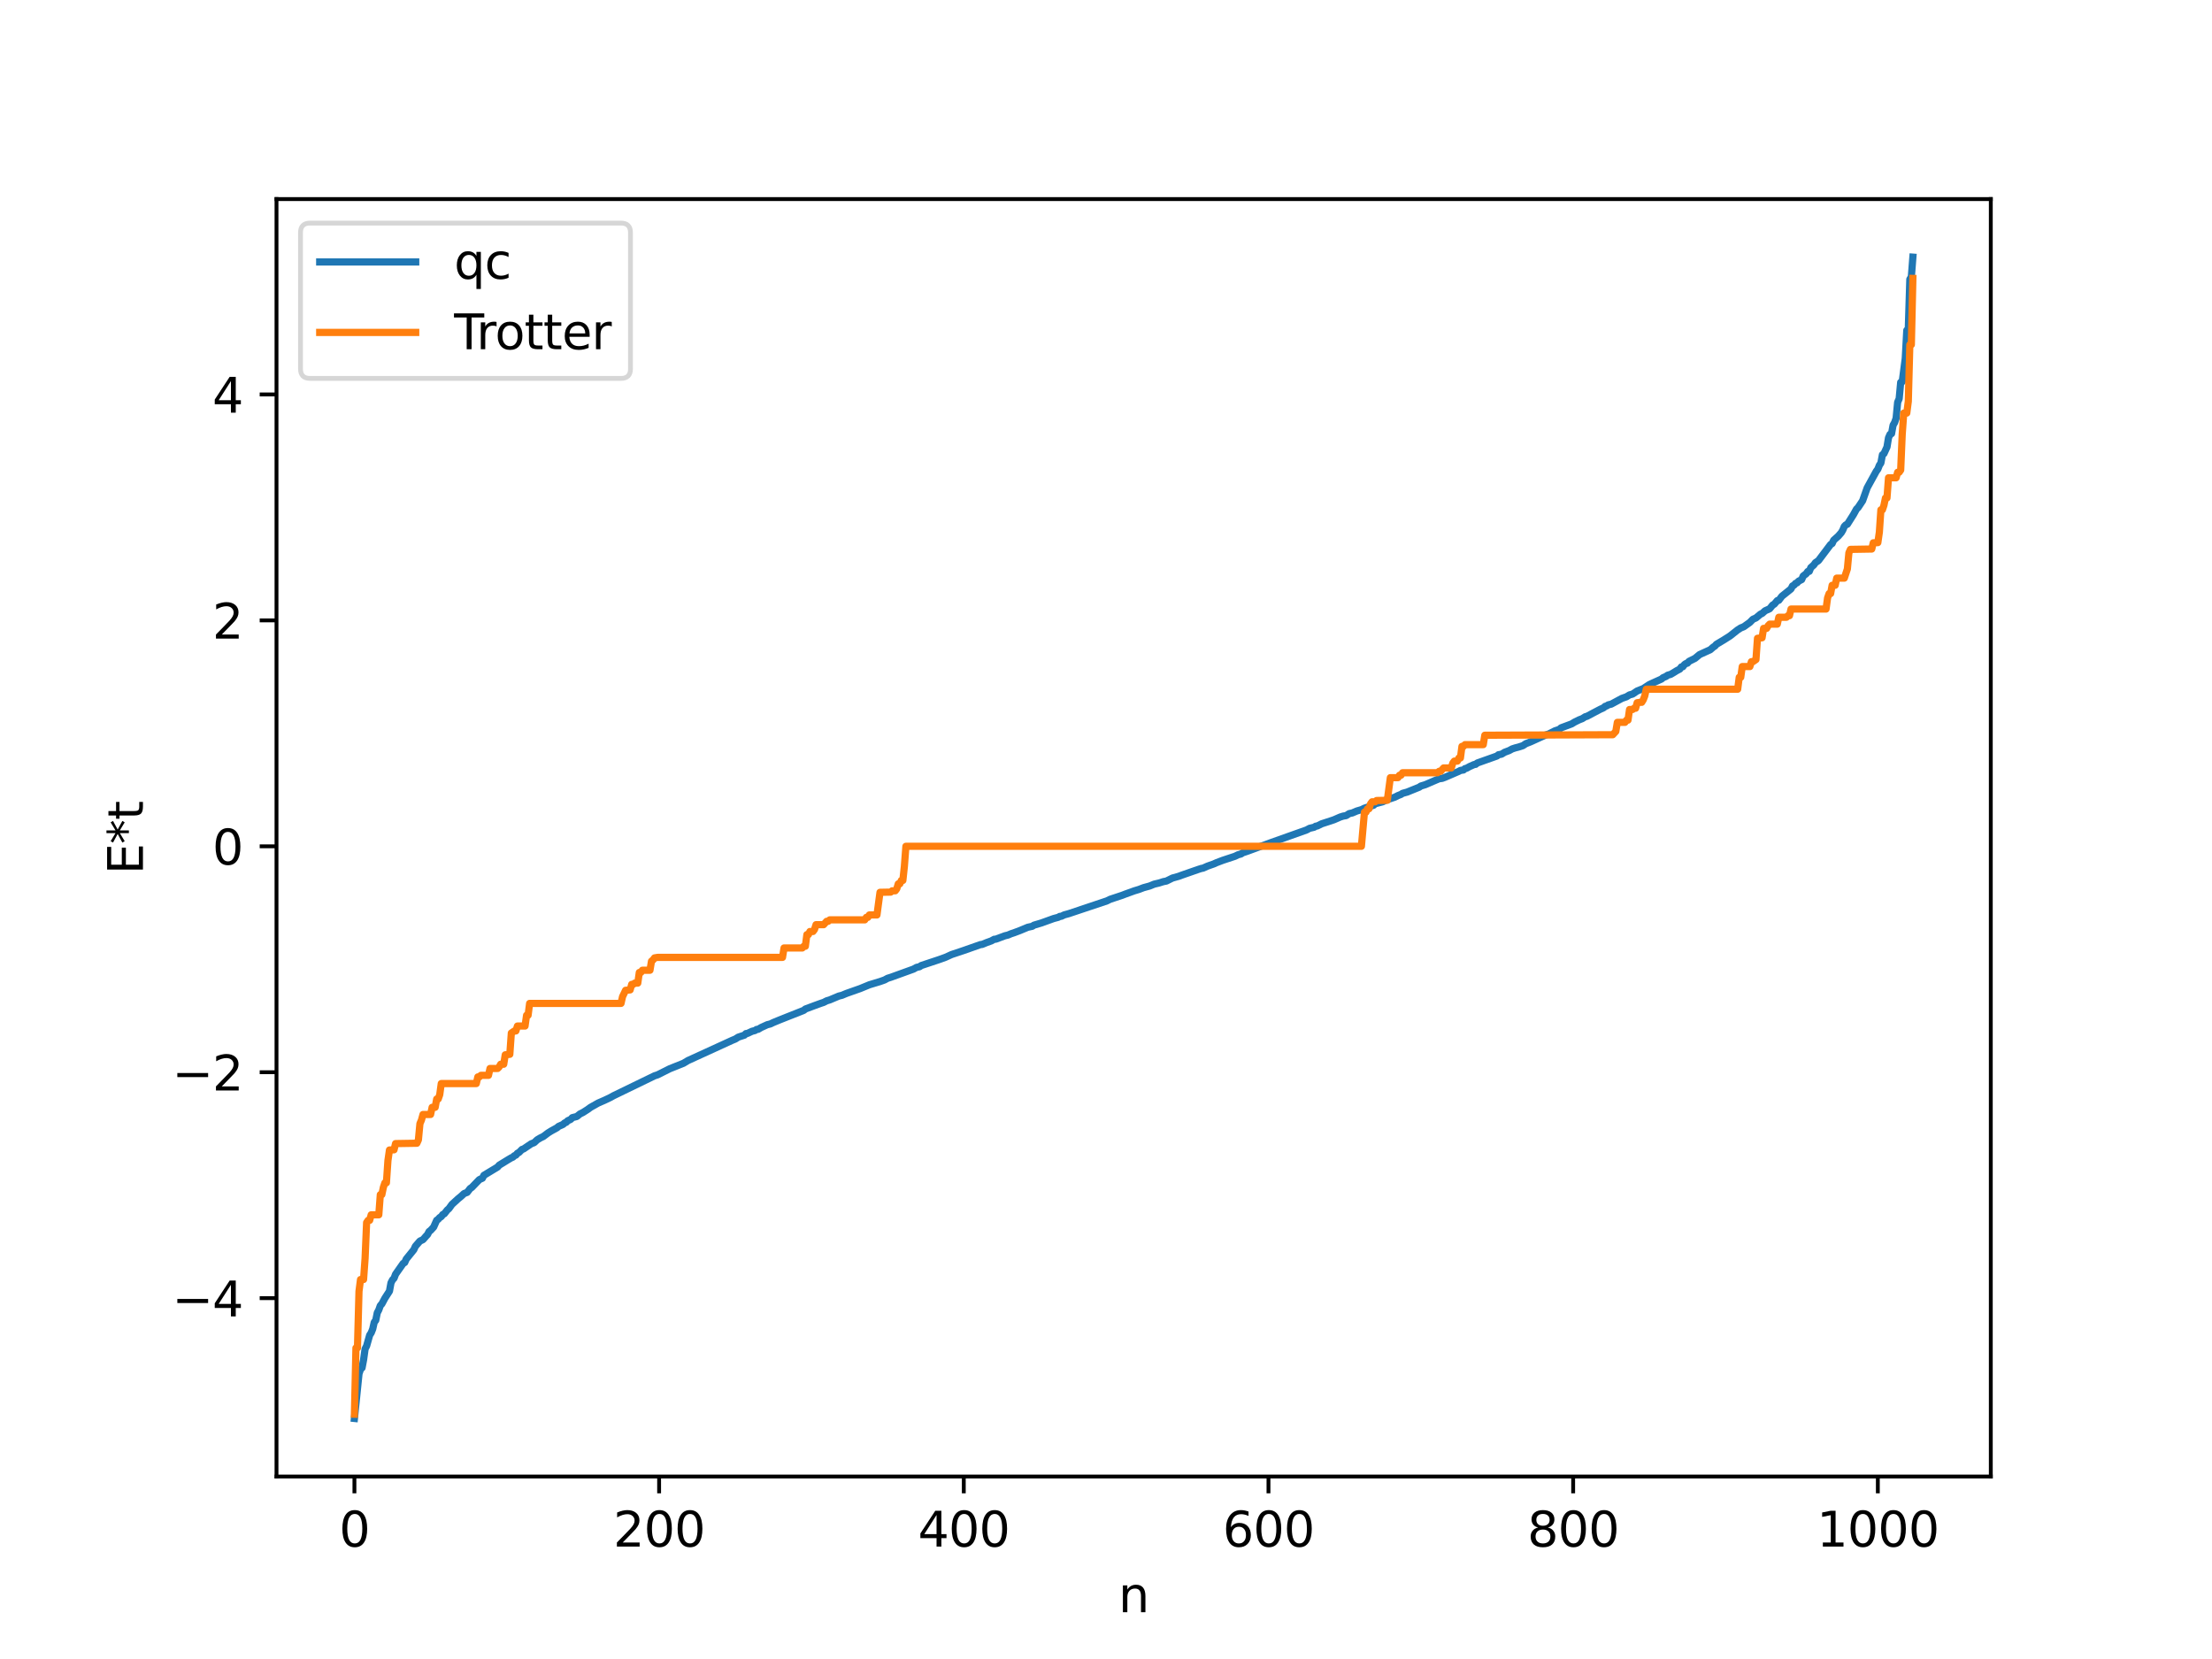<?xml version="1.0" encoding="utf-8" standalone="no"?>
<!DOCTYPE svg PUBLIC "-//W3C//DTD SVG 1.1//EN"
  "http://www.w3.org/Graphics/SVG/1.1/DTD/svg11.dtd">
<svg xmlns:xlink="http://www.w3.org/1999/xlink" width="460.8pt" height="345.6pt" viewBox="0 0 460.8 345.6" xmlns="http://www.w3.org/2000/svg" version="1.1">
 <defs>
  <style type="text/css">*{stroke-linejoin: round; stroke-linecap: butt}</style>
 </defs>
 <g id="figure_1">
  <g id="patch_1">
   <path d="M 0 345.6 
L 460.8 345.6 
L 460.8 0 
L 0 0 
z
" style="fill: #ffffff"/>
  </g>
  <g id="axes_1">
   <g id="patch_2">
    <path d="M 57.6 307.584 
L 414.72 307.584 
L 414.72 41.472 
L 57.6 41.472 
z
" style="fill: #ffffff"/>
   </g>
   <g id="matplotlib.axis_1">
    <g id="xtick_1">
     <g id="line2d_1">
      <defs>
       <path id="m48df51b3f4" d="M 0 0 
L 0 3.5 
" style="stroke: #000000; stroke-width: 0.8"/>
      </defs>
      <g>
       <use xlink:href="#m48df51b3f4" x="73.833" y="307.584" style="stroke: #000000; stroke-width: 0.8"/>
      </g>
     </g>
     <g id="text_1">
      <!-- 0 -->
      <g transform="translate(70.651 322.182) scale(0.1 -0.1)">
       <defs>
        <path id="DejaVuSans-30" d="M 2034 4250 
Q 1547 4250 1301 3770 
Q 1056 3291 1056 2328 
Q 1056 1369 1301 889 
Q 1547 409 2034 409 
Q 2525 409 2770 889 
Q 3016 1369 3016 2328 
Q 3016 3291 2770 3770 
Q 2525 4250 2034 4250 
z
M 2034 4750 
Q 2819 4750 3233 4129 
Q 3647 3509 3647 2328 
Q 3647 1150 3233 529 
Q 2819 -91 2034 -91 
Q 1250 -91 836 529 
Q 422 1150 422 2328 
Q 422 3509 836 4129 
Q 1250 4750 2034 4750 
z
" transform="scale(0.016)"/>
       </defs>
       <use xlink:href="#DejaVuSans-30"/>
      </g>
     </g>
    </g>
    <g id="xtick_2">
     <g id="line2d_2">
      <g>
       <use xlink:href="#m48df51b3f4" x="137.304" y="307.584" style="stroke: #000000; stroke-width: 0.8"/>
      </g>
     </g>
     <g id="text_2">
      <!-- 200 -->
      <g transform="translate(127.76 322.182) scale(0.1 -0.1)">
       <defs>
        <path id="DejaVuSans-32" d="M 1228 531 
L 3431 531 
L 3431 0 
L 469 0 
L 469 531 
Q 828 903 1448 1529 
Q 2069 2156 2228 2338 
Q 2531 2678 2651 2914 
Q 2772 3150 2772 3378 
Q 2772 3750 2511 3984 
Q 2250 4219 1831 4219 
Q 1534 4219 1204 4116 
Q 875 4013 500 3803 
L 500 4441 
Q 881 4594 1212 4672 
Q 1544 4750 1819 4750 
Q 2544 4750 2975 4387 
Q 3406 4025 3406 3419 
Q 3406 3131 3298 2873 
Q 3191 2616 2906 2266 
Q 2828 2175 2409 1742 
Q 1991 1309 1228 531 
z
" transform="scale(0.016)"/>
       </defs>
       <use xlink:href="#DejaVuSans-32"/>
       <use xlink:href="#DejaVuSans-30" x="63.623"/>
       <use xlink:href="#DejaVuSans-30" x="127.246"/>
      </g>
     </g>
    </g>
    <g id="xtick_3">
     <g id="line2d_3">
      <g>
       <use xlink:href="#m48df51b3f4" x="200.775" y="307.584" style="stroke: #000000; stroke-width: 0.8"/>
      </g>
     </g>
     <g id="text_3">
      <!-- 400 -->
      <g transform="translate(191.231 322.182) scale(0.1 -0.1)">
       <defs>
        <path id="DejaVuSans-34" d="M 2419 4116 
L 825 1625 
L 2419 1625 
L 2419 4116 
z
M 2253 4666 
L 3047 4666 
L 3047 1625 
L 3713 1625 
L 3713 1100 
L 3047 1100 
L 3047 0 
L 2419 0 
L 2419 1100 
L 313 1100 
L 313 1709 
L 2253 4666 
z
" transform="scale(0.016)"/>
       </defs>
       <use xlink:href="#DejaVuSans-34"/>
       <use xlink:href="#DejaVuSans-30" x="63.623"/>
       <use xlink:href="#DejaVuSans-30" x="127.246"/>
      </g>
     </g>
    </g>
    <g id="xtick_4">
     <g id="line2d_4">
      <g>
       <use xlink:href="#m48df51b3f4" x="264.246" y="307.584" style="stroke: #000000; stroke-width: 0.8"/>
      </g>
     </g>
     <g id="text_4">
      <!-- 600 -->
      <g transform="translate(254.702 322.182) scale(0.1 -0.1)">
       <defs>
        <path id="DejaVuSans-36" d="M 2113 2584 
Q 1688 2584 1439 2293 
Q 1191 2003 1191 1497 
Q 1191 994 1439 701 
Q 1688 409 2113 409 
Q 2538 409 2786 701 
Q 3034 994 3034 1497 
Q 3034 2003 2786 2293 
Q 2538 2584 2113 2584 
z
M 3366 4563 
L 3366 3988 
Q 3128 4100 2886 4159 
Q 2644 4219 2406 4219 
Q 1781 4219 1451 3797 
Q 1122 3375 1075 2522 
Q 1259 2794 1537 2939 
Q 1816 3084 2150 3084 
Q 2853 3084 3261 2657 
Q 3669 2231 3669 1497 
Q 3669 778 3244 343 
Q 2819 -91 2113 -91 
Q 1303 -91 875 529 
Q 447 1150 447 2328 
Q 447 3434 972 4092 
Q 1497 4750 2381 4750 
Q 2619 4750 2861 4703 
Q 3103 4656 3366 4563 
z
" transform="scale(0.016)"/>
       </defs>
       <use xlink:href="#DejaVuSans-36"/>
       <use xlink:href="#DejaVuSans-30" x="63.623"/>
       <use xlink:href="#DejaVuSans-30" x="127.246"/>
      </g>
     </g>
    </g>
    <g id="xtick_5">
     <g id="line2d_5">
      <g>
       <use xlink:href="#m48df51b3f4" x="327.717" y="307.584" style="stroke: #000000; stroke-width: 0.8"/>
      </g>
     </g>
     <g id="text_5">
      <!-- 800 -->
      <g transform="translate(318.173 322.182) scale(0.1 -0.1)">
       <defs>
        <path id="DejaVuSans-38" d="M 2034 2216 
Q 1584 2216 1326 1975 
Q 1069 1734 1069 1313 
Q 1069 891 1326 650 
Q 1584 409 2034 409 
Q 2484 409 2743 651 
Q 3003 894 3003 1313 
Q 3003 1734 2745 1975 
Q 2488 2216 2034 2216 
z
M 1403 2484 
Q 997 2584 770 2862 
Q 544 3141 544 3541 
Q 544 4100 942 4425 
Q 1341 4750 2034 4750 
Q 2731 4750 3128 4425 
Q 3525 4100 3525 3541 
Q 3525 3141 3298 2862 
Q 3072 2584 2669 2484 
Q 3125 2378 3379 2068 
Q 3634 1759 3634 1313 
Q 3634 634 3220 271 
Q 2806 -91 2034 -91 
Q 1263 -91 848 271 
Q 434 634 434 1313 
Q 434 1759 690 2068 
Q 947 2378 1403 2484 
z
M 1172 3481 
Q 1172 3119 1398 2916 
Q 1625 2713 2034 2713 
Q 2441 2713 2670 2916 
Q 2900 3119 2900 3481 
Q 2900 3844 2670 4047 
Q 2441 4250 2034 4250 
Q 1625 4250 1398 4047 
Q 1172 3844 1172 3481 
z
" transform="scale(0.016)"/>
       </defs>
       <use xlink:href="#DejaVuSans-38"/>
       <use xlink:href="#DejaVuSans-30" x="63.623"/>
       <use xlink:href="#DejaVuSans-30" x="127.246"/>
      </g>
     </g>
    </g>
    <g id="xtick_6">
     <g id="line2d_6">
      <g>
       <use xlink:href="#m48df51b3f4" x="391.188" y="307.584" style="stroke: #000000; stroke-width: 0.8"/>
      </g>
     </g>
     <g id="text_6">
      <!-- 1000 -->
      <g transform="translate(378.463 322.182) scale(0.1 -0.1)">
       <defs>
        <path id="DejaVuSans-31" d="M 794 531 
L 1825 531 
L 1825 4091 
L 703 3866 
L 703 4441 
L 1819 4666 
L 2450 4666 
L 2450 531 
L 3481 531 
L 3481 0 
L 794 0 
L 794 531 
z
" transform="scale(0.016)"/>
       </defs>
       <use xlink:href="#DejaVuSans-31"/>
       <use xlink:href="#DejaVuSans-30" x="63.623"/>
       <use xlink:href="#DejaVuSans-30" x="127.246"/>
       <use xlink:href="#DejaVuSans-30" x="190.869"/>
      </g>
     </g>
    </g>
    <g id="text_7">
     <!-- n -->
     <g transform="translate(232.991 335.861) scale(0.1 -0.1)">
      <defs>
       <path id="DejaVuSans-6e" d="M 3513 2113 
L 3513 0 
L 2938 0 
L 2938 2094 
Q 2938 2591 2744 2837 
Q 2550 3084 2163 3084 
Q 1697 3084 1428 2787 
Q 1159 2491 1159 1978 
L 1159 0 
L 581 0 
L 581 3500 
L 1159 3500 
L 1159 2956 
Q 1366 3272 1645 3428 
Q 1925 3584 2291 3584 
Q 2894 3584 3203 3211 
Q 3513 2838 3513 2113 
z
" transform="scale(0.016)"/>
      </defs>
      <use xlink:href="#DejaVuSans-6e"/>
     </g>
    </g>
   </g>
   <g id="matplotlib.axis_2">
    <g id="ytick_1">
     <g id="line2d_7">
      <defs>
       <path id="mcbb9807431" d="M 0 0 
L -3.5 0 
" style="stroke: #000000; stroke-width: 0.8"/>
      </defs>
      <g>
       <use xlink:href="#mcbb9807431" x="57.6" y="270.431" style="stroke: #000000; stroke-width: 0.8"/>
      </g>
     </g>
     <g id="text_8">
      <!-- −4 -->
      <g transform="translate(35.858 274.23) scale(0.1 -0.1)">
       <defs>
        <path id="DejaVuSans-2212" d="M 678 2272 
L 4684 2272 
L 4684 1741 
L 678 1741 
L 678 2272 
z
" transform="scale(0.016)"/>
       </defs>
       <use xlink:href="#DejaVuSans-2212"/>
       <use xlink:href="#DejaVuSans-34" x="83.789"/>
      </g>
     </g>
    </g>
    <g id="ytick_2">
     <g id="line2d_8">
      <g>
       <use xlink:href="#mcbb9807431" x="57.6" y="223.366" style="stroke: #000000; stroke-width: 0.8"/>
      </g>
     </g>
     <g id="text_9">
      <!-- −2 -->
      <g transform="translate(35.858 227.165) scale(0.1 -0.1)">
       <use xlink:href="#DejaVuSans-2212"/>
       <use xlink:href="#DejaVuSans-32" x="83.789"/>
      </g>
     </g>
    </g>
    <g id="ytick_3">
     <g id="line2d_9">
      <g>
       <use xlink:href="#mcbb9807431" x="57.6" y="176.301" style="stroke: #000000; stroke-width: 0.8"/>
      </g>
     </g>
     <g id="text_10">
      <!-- 0 -->
      <g transform="translate(44.237 180.1) scale(0.1 -0.1)">
       <use xlink:href="#DejaVuSans-30"/>
      </g>
     </g>
    </g>
    <g id="ytick_4">
     <g id="line2d_10">
      <g>
       <use xlink:href="#mcbb9807431" x="57.6" y="129.236" style="stroke: #000000; stroke-width: 0.8"/>
      </g>
     </g>
     <g id="text_11">
      <!-- 2 -->
      <g transform="translate(44.237 133.035) scale(0.1 -0.1)">
       <use xlink:href="#DejaVuSans-32"/>
      </g>
     </g>
    </g>
    <g id="ytick_5">
     <g id="line2d_11">
      <g>
       <use xlink:href="#mcbb9807431" x="57.6" y="82.171" style="stroke: #000000; stroke-width: 0.8"/>
      </g>
     </g>
     <g id="text_12">
      <!-- 4 -->
      <g transform="translate(44.237 85.97) scale(0.1 -0.1)">
       <use xlink:href="#DejaVuSans-34"/>
      </g>
     </g>
    </g>
    <g id="text_13">
     <!-- E*t -->
     <g transform="translate(29.778 182.148) rotate(-90) scale(0.1 -0.1)">
      <defs>
       <path id="DejaVuSans-45" d="M 628 4666 
L 3578 4666 
L 3578 4134 
L 1259 4134 
L 1259 2753 
L 3481 2753 
L 3481 2222 
L 1259 2222 
L 1259 531 
L 3634 531 
L 3634 0 
L 628 0 
L 628 4666 
z
" transform="scale(0.016)"/>
       <path id="DejaVuSans-2a" d="M 3009 3897 
L 1888 3291 
L 3009 2681 
L 2828 2375 
L 1778 3009 
L 1778 1831 
L 1422 1831 
L 1422 3009 
L 372 2375 
L 191 2681 
L 1313 3291 
L 191 3897 
L 372 4206 
L 1422 3572 
L 1422 4750 
L 1778 4750 
L 1778 3572 
L 2828 4206 
L 3009 3897 
z
" transform="scale(0.016)"/>
       <path id="DejaVuSans-74" d="M 1172 4494 
L 1172 3500 
L 2356 3500 
L 2356 3053 
L 1172 3053 
L 1172 1153 
Q 1172 725 1289 603 
Q 1406 481 1766 481 
L 2356 481 
L 2356 0 
L 1766 0 
Q 1100 0 847 248 
Q 594 497 594 1153 
L 594 3053 
L 172 3053 
L 172 3500 
L 594 3500 
L 594 4494 
L 1172 4494 
z
" transform="scale(0.016)"/>
      </defs>
      <use xlink:href="#DejaVuSans-45"/>
      <use xlink:href="#DejaVuSans-2a" x="63.184"/>
      <use xlink:href="#DejaVuSans-74" x="113.184"/>
     </g>
    </g>
   </g>
   <g id="line2d_12">
    <path d="M 73.833 295.488 
L 74.785 286.19 
L 75.102 285.232 
L 75.42 284.953 
L 75.737 283.288 
L 76.054 281.013 
L 76.372 280.385 
L 77.006 278.144 
L 77.324 277.654 
L 77.641 276.861 
L 77.958 275.453 
L 78.276 275.04 
L 78.593 273.473 
L 78.91 272.879 
L 79.228 271.977 
L 79.545 271.634 
L 80.18 270.445 
L 81.132 268.972 
L 81.449 267.241 
L 81.767 266.619 
L 82.084 266.29 
L 82.401 265.451 
L 83.988 263.194 
L 84.305 263.015 
L 84.623 262.298 
L 86.21 260.333 
L 86.527 259.631 
L 87.479 258.535 
L 88.114 258.241 
L 88.748 257.517 
L 89.066 257.179 
L 89.383 256.55 
L 89.7 256.317 
L 90.335 255.628 
L 90.97 254.206 
L 91.287 253.997 
L 91.605 253.627 
L 91.922 253.45 
L 92.239 253.002 
L 92.557 252.854 
L 93.191 252.052 
L 93.509 251.787 
L 94.143 250.907 
L 95.413 249.743 
L 96.048 249.221 
L 96.682 248.633 
L 97.317 248.396 
L 97.952 247.575 
L 98.269 247.379 
L 99.856 245.734 
L 100.491 245.446 
L 100.808 244.84 
L 103.664 243.112 
L 103.981 242.734 
L 105.886 241.566 
L 106.52 241.192 
L 106.838 241.063 
L 107.155 240.755 
L 107.472 240.631 
L 107.79 240.241 
L 108.107 240.092 
L 108.742 239.447 
L 109.059 239.353 
L 110.646 238.281 
L 111.281 238.029 
L 111.915 237.439 
L 112.55 237.059 
L 113.185 236.752 
L 114.137 236.033 
L 114.772 235.631 
L 116.041 234.933 
L 116.358 234.651 
L 117.31 234.228 
L 117.628 233.921 
L 117.945 233.809 
L 118.262 233.474 
L 118.897 233.184 
L 119.215 232.827 
L 120.167 232.587 
L 120.801 232.066 
L 121.436 231.751 
L 122.388 231.144 
L 123.023 230.68 
L 124.61 229.784 
L 125.879 229.233 
L 127.148 228.632 
L 127.783 228.272 
L 136.352 224.112 
L 136.986 223.909 
L 139.525 222.637 
L 142.381 221.495 
L 143.334 220.924 
L 152.537 216.714 
L 153.172 216.456 
L 153.806 216.054 
L 155.076 215.64 
L 155.393 215.314 
L 155.71 215.282 
L 156.662 214.834 
L 157.297 214.671 
L 157.615 214.45 
L 157.932 214.423 
L 158.567 214.047 
L 159.836 213.466 
L 160.471 213.308 
L 161.105 213.004 
L 162.375 212.478 
L 167.453 210.468 
L 167.77 210.197 
L 169.674 209.489 
L 170.943 209.027 
L 171.578 208.816 
L 172.213 208.488 
L 172.848 208.298 
L 174.752 207.495 
L 175.386 207.342 
L 176.339 206.943 
L 179.195 205.936 
L 179.829 205.673 
L 180.464 205.413 
L 181.099 205.15 
L 183.32 204.478 
L 184.272 204.14 
L 184.907 203.794 
L 185.542 203.597 
L 190.302 201.877 
L 190.937 201.522 
L 191.572 201.386 
L 191.889 201.147 
L 195.697 199.881 
L 196.332 199.653 
L 196.967 199.421 
L 198.236 198.845 
L 200.14 198.212 
L 200.775 197.997 
L 204.266 196.77 
L 204.583 196.747 
L 205.535 196.354 
L 206.487 196.012 
L 207.122 195.666 
L 207.439 195.65 
L 209.343 194.942 
L 209.978 194.79 
L 210.613 194.519 
L 211.248 194.31 
L 212.517 193.831 
L 214.104 193.169 
L 215.056 192.959 
L 215.373 192.736 
L 216.96 192.263 
L 219.499 191.346 
L 220.451 191.094 
L 220.768 190.903 
L 221.086 190.881 
L 221.72 190.581 
L 222.672 190.32 
L 230.606 187.663 
L 231.241 187.346 
L 233.78 186.504 
L 234.415 186.256 
L 236.319 185.57 
L 237.271 185.283 
L 238.223 184.918 
L 239.492 184.571 
L 240.444 184.182 
L 241.396 183.959 
L 242.348 183.661 
L 242.983 183.539 
L 244.253 182.911 
L 245.522 182.557 
L 246.157 182.321 
L 249.648 181.106 
L 250.282 180.905 
L 250.6 180.856 
L 251.552 180.43 
L 252.821 179.983 
L 253.456 179.698 
L 254.725 179.217 
L 257.264 178.378 
L 257.899 178.067 
L 258.534 177.898 
L 258.851 177.665 
L 259.803 177.35 
L 264.563 175.601 
L 272.18 172.894 
L 272.815 172.552 
L 273.767 172.328 
L 274.084 172.113 
L 274.401 172.071 
L 275.353 171.603 
L 277.258 170.985 
L 277.892 170.771 
L 279.162 170.214 
L 279.796 170.01 
L 280.431 169.904 
L 281.066 169.488 
L 281.7 169.354 
L 282.653 168.947 
L 283.605 168.668 
L 284.239 168.358 
L 285.509 167.943 
L 286.143 167.744 
L 286.461 167.439 
L 288.048 167.024 
L 288.682 166.7 
L 290.586 166.057 
L 291.221 165.733 
L 291.856 165.486 
L 292.173 165.269 
L 293.125 165.009 
L 295.664 163.982 
L 295.981 163.748 
L 296.934 163.457 
L 299.155 162.498 
L 299.79 162.232 
L 300.424 162.147 
L 301.059 161.911 
L 303.915 160.677 
L 304.233 160.495 
L 304.867 160.4 
L 305.185 160.113 
L 305.502 160.046 
L 306.137 159.693 
L 307.089 159.267 
L 307.406 159.228 
L 307.724 158.956 
L 311.849 157.487 
L 312.167 157.225 
L 312.801 157.109 
L 313.436 156.715 
L 314.388 156.356 
L 315.023 156.009 
L 315.658 155.8 
L 316.292 155.639 
L 317.244 155.334 
L 317.879 154.912 
L 318.831 154.546 
L 322.005 153.103 
L 322.639 152.893 
L 323.909 152.253 
L 324.861 151.935 
L 325.178 151.627 
L 327.4 150.8 
L 328.034 150.413 
L 328.986 149.947 
L 329.621 149.703 
L 330.256 149.298 
L 330.573 149.23 
L 331.843 148.553 
L 333.429 147.722 
L 334.064 147.437 
L 334.381 147.14 
L 334.699 147.063 
L 335.016 146.84 
L 335.651 146.684 
L 337.872 145.486 
L 338.824 145.153 
L 339.459 144.759 
L 340.094 144.589 
L 341.046 143.949 
L 342.315 143.444 
L 343.585 142.61 
L 344.22 142.315 
L 346.124 141.455 
L 346.441 141.173 
L 347.076 140.908 
L 347.393 140.661 
L 348.028 140.483 
L 348.662 140.11 
L 349.297 139.714 
L 349.932 139.384 
L 350.249 138.935 
L 350.567 138.89 
L 350.884 138.463 
L 351.201 138.231 
L 351.519 138.15 
L 351.836 137.783 
L 353.105 137.148 
L 354.058 136.358 
L 356.279 135.351 
L 356.914 134.793 
L 357.231 134.6 
L 357.548 134.232 
L 359.135 133.282 
L 360.405 132.474 
L 361.991 131.219 
L 362.626 130.814 
L 363.261 130.559 
L 364.53 129.653 
L 365.165 129.004 
L 365.8 128.728 
L 366.752 127.931 
L 367.069 127.804 
L 367.704 127.238 
L 368.656 126.809 
L 369.291 126.027 
L 369.608 125.866 
L 370.243 125.119 
L 370.56 125.053 
L 371.195 124.212 
L 372.147 123.448 
L 373.099 122.683 
L 373.416 122.057 
L 373.734 121.903 
L 374.051 121.529 
L 374.368 121.41 
L 374.686 121.06 
L 375.32 120.74 
L 375.638 119.995 
L 376.272 119.513 
L 376.59 119.049 
L 376.907 119.022 
L 377.224 118.245 
L 377.859 117.68 
L 378.177 117.22 
L 378.811 116.792 
L 381.35 113.425 
L 381.667 113.23 
L 381.985 112.538 
L 382.937 111.695 
L 383.572 110.966 
L 383.889 110.423 
L 384.206 109.655 
L 384.524 109.332 
L 384.841 109.208 
L 386.11 107.2 
L 386.745 106.047 
L 387.062 105.748 
L 388.015 104.316 
L 388.967 101.626 
L 390.871 98.161 
L 391.188 97.731 
L 391.505 96.932 
L 391.823 96.448 
L 392.14 94.736 
L 392.458 94.507 
L 393.092 93.121 
L 393.41 91.202 
L 393.727 90.477 
L 394.044 90.334 
L 394.362 88.583 
L 394.679 88.032 
L 394.996 87.133 
L 395.314 83.792 
L 395.631 83.059 
L 395.948 79.642 
L 396.266 79.529 
L 396.9 74.68 
L 397.218 68.814 
L 397.535 68.441 
L 397.853 58.189 
L 398.17 57.672 
L 398.487 53.568 
L 398.487 53.568 
" clip-path="url(#p63ec2068c6)" style="fill: none; stroke: #1f77b4; stroke-width: 1.5; stroke-linecap: square"/>
   </g>
   <g id="line2d_13">
    <path d="M 73.833 294.604 
L 74.15 280.799 
L 74.467 280.799 
L 74.785 268.999 
L 75.102 266.548 
L 75.737 266.548 
L 76.054 262.133 
L 76.372 254.679 
L 76.689 254.222 
L 77.006 254.222 
L 77.324 253.069 
L 78.91 253.069 
L 79.228 248.864 
L 79.545 248.864 
L 79.862 247.342 
L 80.18 246.401 
L 80.497 246.401 
L 80.815 241.752 
L 81.132 239.563 
L 82.084 239.525 
L 82.401 238.23 
L 86.844 238.157 
L 87.162 237.447 
L 87.479 234.078 
L 87.796 233.333 
L 88.114 232.167 
L 89.7 232.167 
L 90.018 230.676 
L 90.653 230.676 
L 90.97 228.945 
L 91.287 228.945 
L 91.605 228.043 
L 91.922 225.724 
L 99.221 225.724 
L 99.539 224.341 
L 99.856 224.341 
L 100.173 224.014 
L 101.76 224.014 
L 102.077 222.582 
L 103.664 222.582 
L 103.981 222.259 
L 104.299 221.7 
L 104.934 221.7 
L 105.251 219.735 
L 106.203 219.636 
L 106.52 215.202 
L 107.155 214.764 
L 107.472 214.764 
L 107.79 213.743 
L 109.377 213.743 
L 109.694 211.502 
L 110.011 211.502 
L 110.329 209.026 
L 129.37 209.026 
L 129.687 207.62 
L 130.322 206.297 
L 131.274 206.212 
L 131.591 205.061 
L 131.909 205.061 
L 132.226 204.799 
L 132.861 204.799 
L 133.178 202.583 
L 133.496 202.583 
L 133.813 202.119 
L 135.4 202.119 
L 135.717 200.23 
L 136.034 199.975 
L 136.352 199.549 
L 136.986 199.441 
L 163.01 199.441 
L 163.327 197.481 
L 167.135 197.481 
L 167.453 197.122 
L 167.77 197.122 
L 168.087 194.696 
L 168.405 194.696 
L 168.722 194.048 
L 169.357 194.048 
L 169.674 193.63 
L 169.991 192.629 
L 171.578 192.629 
L 172.213 191.923 
L 172.53 191.923 
L 172.848 191.624 
L 180.147 191.624 
L 180.464 191.108 
L 180.781 191.108 
L 181.099 190.602 
L 182.686 190.602 
L 183.32 185.886 
L 185.542 185.844 
L 185.859 185.57 
L 186.494 185.57 
L 186.811 185.156 
L 187.129 184.119 
L 187.446 184.119 
L 187.763 183.416 
L 188.081 183.416 
L 188.398 180.484 
L 188.715 176.301 
L 283.605 176.301 
L 284.239 169.186 
L 284.557 169.186 
L 284.874 168.483 
L 285.191 168.483 
L 285.509 167.446 
L 285.826 167.032 
L 286.461 167.032 
L 286.778 166.758 
L 289 166.716 
L 289.634 162 
L 291.221 162 
L 291.539 161.494 
L 291.856 161.494 
L 292.173 160.979 
L 299.472 160.979 
L 299.79 160.679 
L 300.107 160.679 
L 300.742 159.973 
L 302.329 159.973 
L 302.646 158.972 
L 302.963 158.554 
L 303.598 158.554 
L 303.915 157.906 
L 304.233 157.906 
L 304.55 155.48 
L 304.867 155.48 
L 305.185 155.121 
L 308.993 155.121 
L 309.31 153.161 
L 335.968 153.053 
L 336.603 152.372 
L 336.92 150.483 
L 338.507 150.483 
L 338.824 150.019 
L 339.142 150.019 
L 339.459 147.803 
L 340.094 147.803 
L 340.411 147.541 
L 340.729 147.541 
L 341.046 146.39 
L 341.681 146.305 
L 341.998 146.305 
L 342.315 145.793 
L 342.633 144.982 
L 342.95 143.576 
L 361.991 143.576 
L 362.309 141.1 
L 362.626 141.1 
L 362.943 138.859 
L 364.53 138.859 
L 364.848 137.838 
L 365.165 137.838 
L 365.8 137.4 
L 366.117 132.966 
L 367.069 132.867 
L 367.386 130.902 
L 368.021 130.902 
L 368.339 130.343 
L 368.656 130.02 
L 370.243 130.02 
L 370.56 128.588 
L 372.147 128.588 
L 372.464 128.261 
L 372.781 128.261 
L 373.099 126.878 
L 380.398 126.878 
L 380.715 124.559 
L 381.033 123.657 
L 381.35 123.657 
L 381.667 121.926 
L 382.302 121.926 
L 382.62 120.435 
L 384.206 120.435 
L 384.841 118.524 
L 385.158 115.155 
L 385.476 114.446 
L 389.919 114.372 
L 390.236 113.077 
L 391.188 113.039 
L 391.505 110.85 
L 391.823 106.201 
L 392.14 106.201 
L 392.458 105.26 
L 392.775 103.738 
L 393.092 103.738 
L 393.41 99.533 
L 394.996 99.533 
L 395.314 98.38 
L 395.631 98.38 
L 395.948 97.923 
L 396.266 90.469 
L 396.583 86.054 
L 397.218 86.054 
L 397.535 83.603 
L 397.853 71.803 
L 398.17 71.803 
L 398.487 57.998 
L 398.487 57.998 
" clip-path="url(#p63ec2068c6)" style="fill: none; stroke: #ff7f0e; stroke-width: 1.5; stroke-linecap: square"/>
   </g>
   <g id="patch_3">
    <path d="M 57.6 307.584 
L 57.6 41.472 
" style="fill: none; stroke: #000000; stroke-width: 0.8; stroke-linejoin: miter; stroke-linecap: square"/>
   </g>
   <g id="patch_4">
    <path d="M 414.72 307.584 
L 414.72 41.472 
" style="fill: none; stroke: #000000; stroke-width: 0.8; stroke-linejoin: miter; stroke-linecap: square"/>
   </g>
   <g id="patch_5">
    <path d="M 57.6 307.584 
L 414.72 307.584 
" style="fill: none; stroke: #000000; stroke-width: 0.8; stroke-linejoin: miter; stroke-linecap: square"/>
   </g>
   <g id="patch_6">
    <path d="M 57.6 41.472 
L 414.72 41.472 
" style="fill: none; stroke: #000000; stroke-width: 0.8; stroke-linejoin: miter; stroke-linecap: square"/>
   </g>
   <g id="legend_1">
    <g id="patch_7">
     <path d="M 64.6 78.828 
L 129.342 78.828 
Q 131.342 78.828 131.342 76.828 
L 131.342 48.472 
Q 131.342 46.472 129.342 46.472 
L 64.6 46.472 
Q 62.6 46.472 62.6 48.472 
L 62.6 76.828 
Q 62.6 78.828 64.6 78.828 
z
" style="fill: #ffffff; opacity: 0.8; stroke: #cccccc; stroke-linejoin: miter"/>
    </g>
    <g id="line2d_14">
     <path d="M 66.6 54.57 
L 76.6 54.57 
L 86.6 54.57 
" style="fill: none; stroke: #1f77b4; stroke-width: 1.5; stroke-linecap: square"/>
    </g>
    <g id="text_14">
     <!-- qc -->
     <g transform="translate(94.6 58.07) scale(0.1 -0.1)">
      <defs>
       <path id="DejaVuSans-71" d="M 947 1747 
Q 947 1113 1208 752 
Q 1469 391 1925 391 
Q 2381 391 2643 752 
Q 2906 1113 2906 1747 
Q 2906 2381 2643 2742 
Q 2381 3103 1925 3103 
Q 1469 3103 1208 2742 
Q 947 2381 947 1747 
z
M 2906 525 
Q 2725 213 2448 61 
Q 2172 -91 1784 -91 
Q 1150 -91 751 415 
Q 353 922 353 1747 
Q 353 2572 751 3078 
Q 1150 3584 1784 3584 
Q 2172 3584 2448 3432 
Q 2725 3281 2906 2969 
L 2906 3500 
L 3481 3500 
L 3481 -1331 
L 2906 -1331 
L 2906 525 
z
" transform="scale(0.016)"/>
       <path id="DejaVuSans-63" d="M 3122 3366 
L 3122 2828 
Q 2878 2963 2633 3030 
Q 2388 3097 2138 3097 
Q 1578 3097 1268 2742 
Q 959 2388 959 1747 
Q 959 1106 1268 751 
Q 1578 397 2138 397 
Q 2388 397 2633 464 
Q 2878 531 3122 666 
L 3122 134 
Q 2881 22 2623 -34 
Q 2366 -91 2075 -91 
Q 1284 -91 818 406 
Q 353 903 353 1747 
Q 353 2603 823 3093 
Q 1294 3584 2113 3584 
Q 2378 3584 2631 3529 
Q 2884 3475 3122 3366 
z
" transform="scale(0.016)"/>
      </defs>
      <use xlink:href="#DejaVuSans-71"/>
      <use xlink:href="#DejaVuSans-63" x="63.477"/>
     </g>
    </g>
    <g id="line2d_15">
     <path d="M 66.6 69.249 
L 76.6 69.249 
L 86.6 69.249 
" style="fill: none; stroke: #ff7f0e; stroke-width: 1.5; stroke-linecap: square"/>
    </g>
    <g id="text_15">
     <!-- Trotter -->
     <g transform="translate(94.6 72.749) scale(0.1 -0.1)">
      <defs>
       <path id="DejaVuSans-54" d="M -19 4666 
L 3928 4666 
L 3928 4134 
L 2272 4134 
L 2272 0 
L 1638 0 
L 1638 4134 
L -19 4134 
L -19 4666 
z
" transform="scale(0.016)"/>
       <path id="DejaVuSans-72" d="M 2631 2963 
Q 2534 3019 2420 3045 
Q 2306 3072 2169 3072 
Q 1681 3072 1420 2755 
Q 1159 2438 1159 1844 
L 1159 0 
L 581 0 
L 581 3500 
L 1159 3500 
L 1159 2956 
Q 1341 3275 1631 3429 
Q 1922 3584 2338 3584 
Q 2397 3584 2469 3576 
Q 2541 3569 2628 3553 
L 2631 2963 
z
" transform="scale(0.016)"/>
       <path id="DejaVuSans-6f" d="M 1959 3097 
Q 1497 3097 1228 2736 
Q 959 2375 959 1747 
Q 959 1119 1226 758 
Q 1494 397 1959 397 
Q 2419 397 2687 759 
Q 2956 1122 2956 1747 
Q 2956 2369 2687 2733 
Q 2419 3097 1959 3097 
z
M 1959 3584 
Q 2709 3584 3137 3096 
Q 3566 2609 3566 1747 
Q 3566 888 3137 398 
Q 2709 -91 1959 -91 
Q 1206 -91 779 398 
Q 353 888 353 1747 
Q 353 2609 779 3096 
Q 1206 3584 1959 3584 
z
" transform="scale(0.016)"/>
       <path id="DejaVuSans-65" d="M 3597 1894 
L 3597 1613 
L 953 1613 
Q 991 1019 1311 708 
Q 1631 397 2203 397 
Q 2534 397 2845 478 
Q 3156 559 3463 722 
L 3463 178 
Q 3153 47 2828 -22 
Q 2503 -91 2169 -91 
Q 1331 -91 842 396 
Q 353 884 353 1716 
Q 353 2575 817 3079 
Q 1281 3584 2069 3584 
Q 2775 3584 3186 3129 
Q 3597 2675 3597 1894 
z
M 3022 2063 
Q 3016 2534 2758 2815 
Q 2500 3097 2075 3097 
Q 1594 3097 1305 2825 
Q 1016 2553 972 2059 
L 3022 2063 
z
" transform="scale(0.016)"/>
      </defs>
      <use xlink:href="#DejaVuSans-54"/>
      <use xlink:href="#DejaVuSans-72" x="46.334"/>
      <use xlink:href="#DejaVuSans-6f" x="85.197"/>
      <use xlink:href="#DejaVuSans-74" x="146.379"/>
      <use xlink:href="#DejaVuSans-74" x="185.588"/>
      <use xlink:href="#DejaVuSans-65" x="224.797"/>
      <use xlink:href="#DejaVuSans-72" x="286.32"/>
     </g>
    </g>
   </g>
  </g>
 </g>
 <defs>
  <clipPath id="p63ec2068c6">
   <rect x="57.6" y="41.472" width="357.12" height="266.112"/>
  </clipPath>
 </defs>
</svg>
